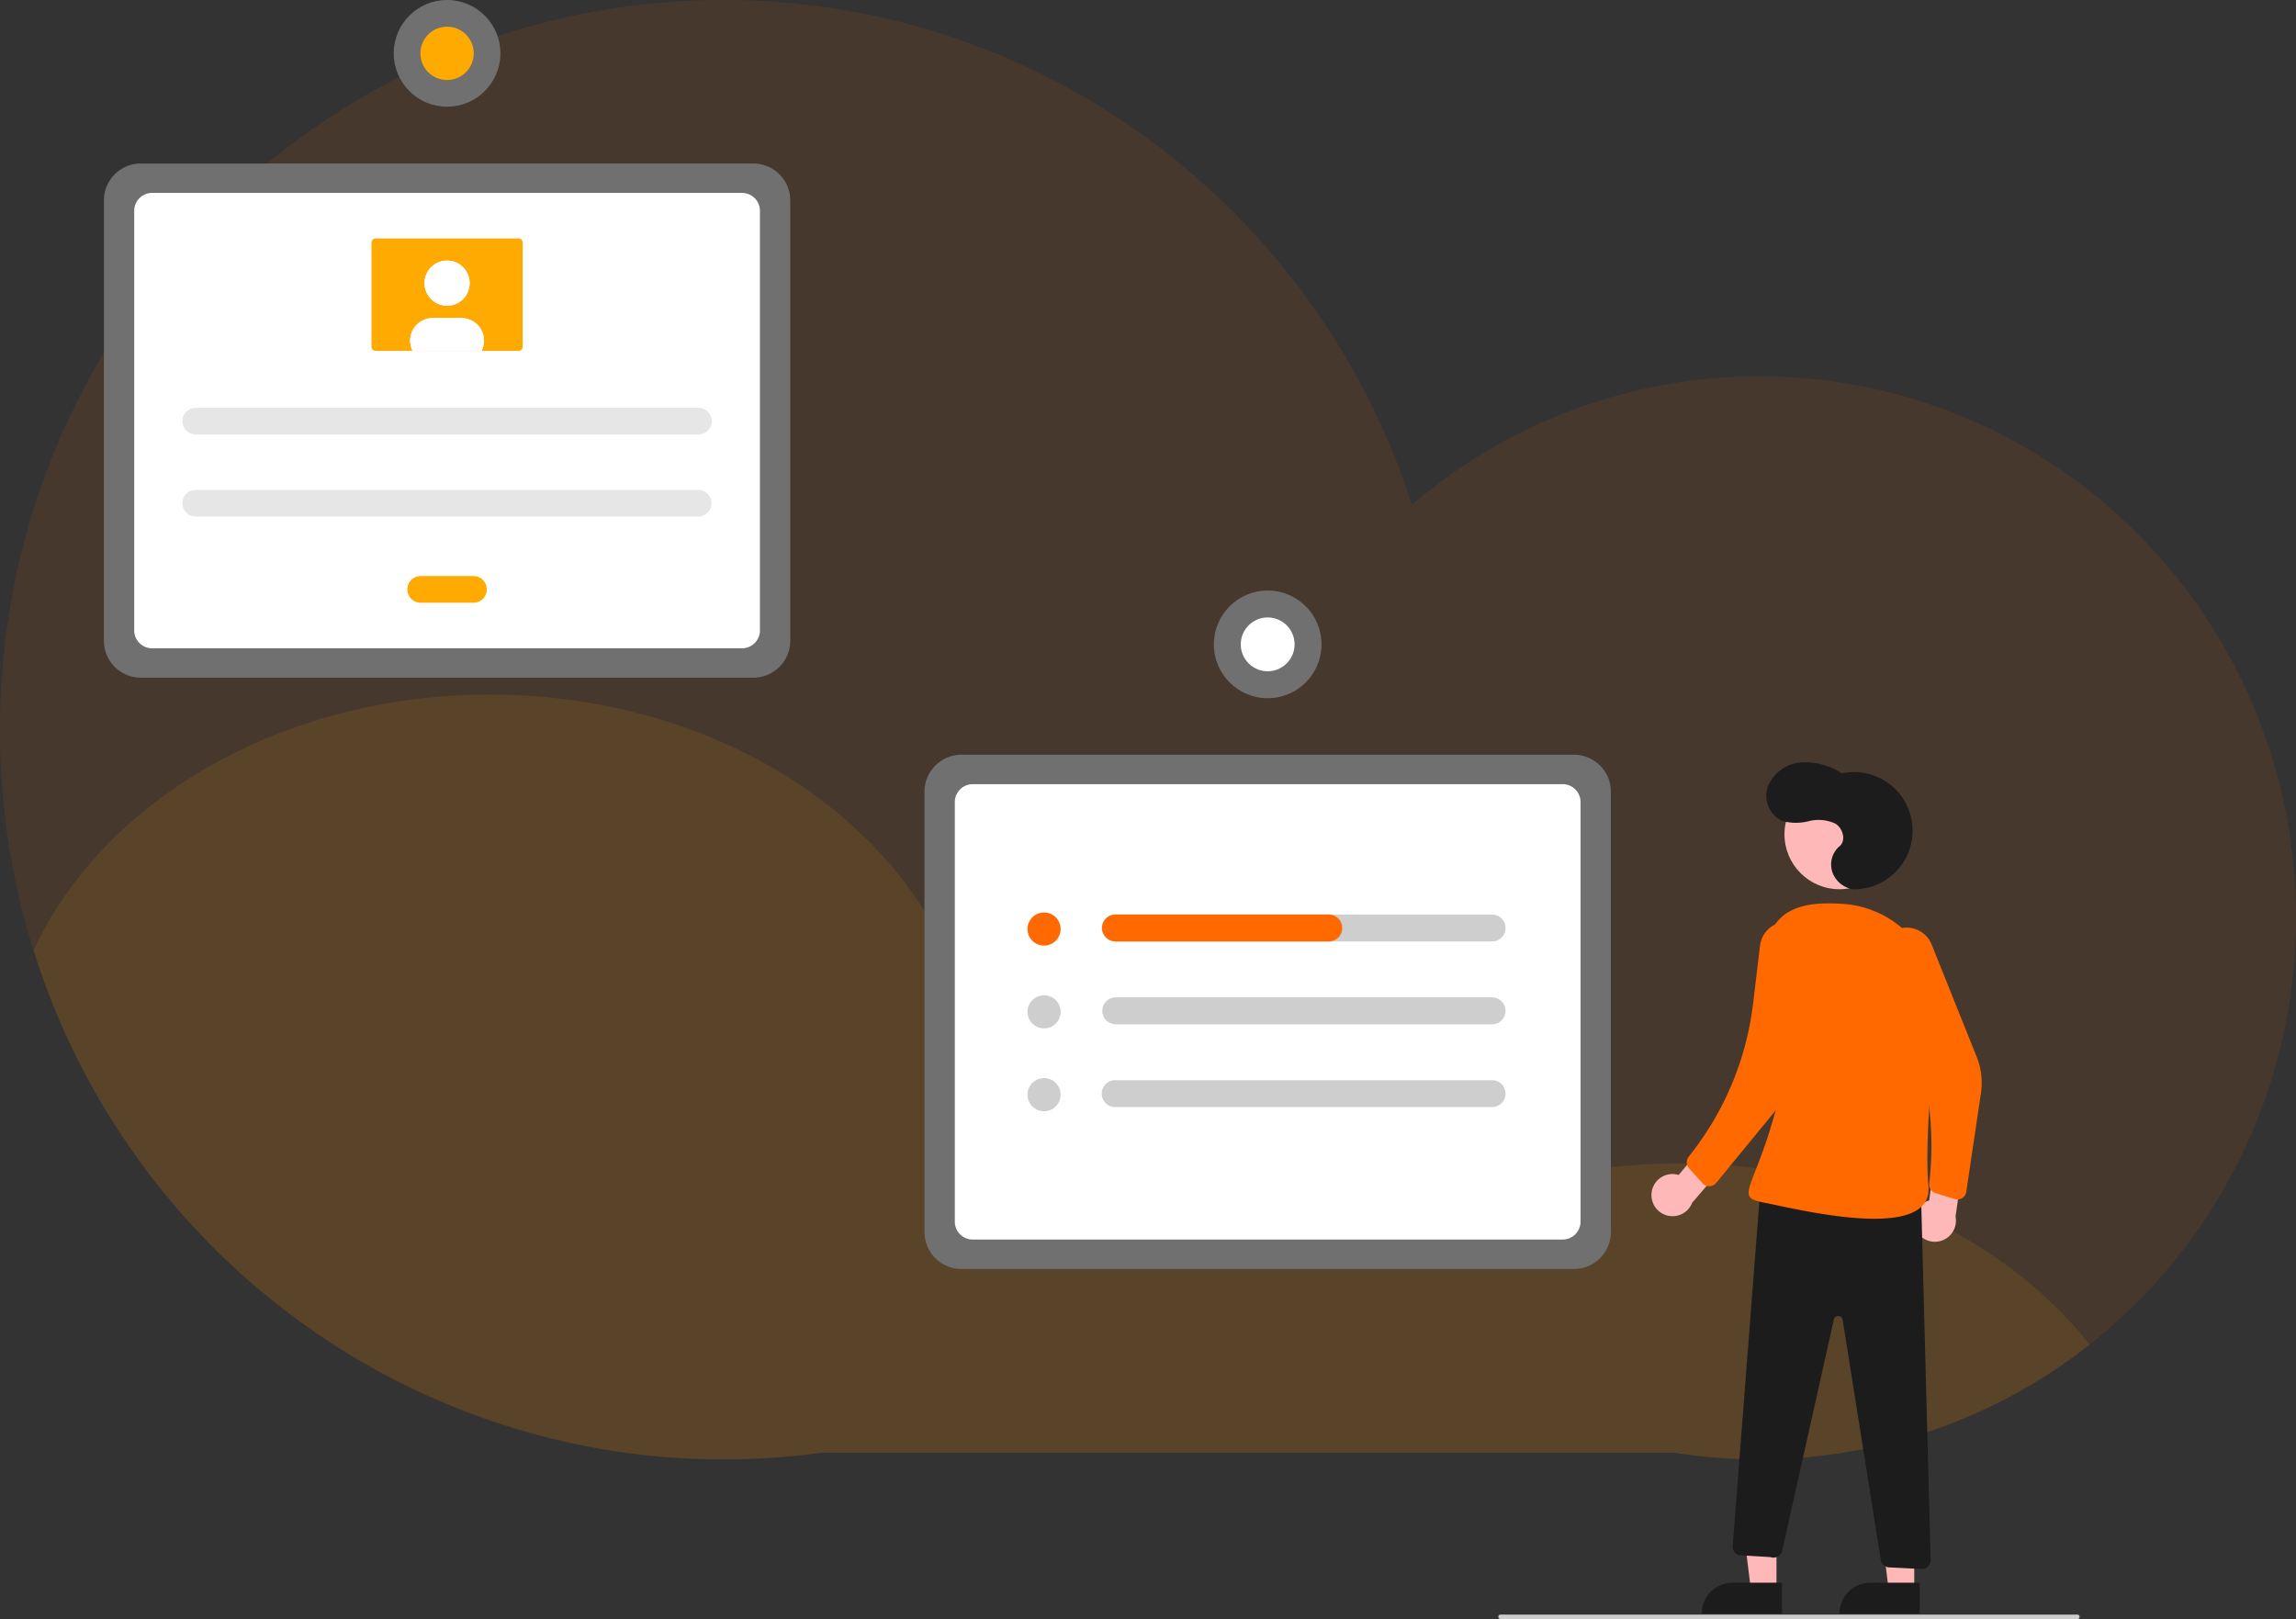 <svg xmlns="http://www.w3.org/2000/svg" width="343" height="241.889" viewBox="0 0 343 241.889">
  <rect x="0" y="0" width="343" height="241.889" fill="#333333" stroke="none"/>
  <g id="Grupo_179" data-name="Grupo 179" transform="translate(-16 -112)">
    <g id="undraw_calling_kpbp" transform="translate(16 112)">
      <path id="Trazado_1177" data-name="Trazado 1177" d="M370.15,201.848a81.248,81.248,0,0,1-28.208,61.574,79.764,79.764,0,0,1-64.747,18.31H150.045a108.069,108.069,0,0,1-14.819,1.021q-5.338,0-10.547-.513c-55.367-5.423-97.586-52.395-97.529-108.508,0-60.213,48.389-109.022,108.076-109.022,48.071,0,88.805,31.662,102.843,75.439a79.474,79.474,0,0,1,51.892-19.207C334.242,120.942,370.15,157.164,370.15,201.848Z" transform="translate(-27.15 -64.71)" fill="#ff6900" opacity="0.1"/>
      <path id="Trazado_1178" data-name="Trazado 1178" d="M351.09,505.438a79.812,79.812,0,0,1-62.145,16.142H161.795a108.075,108.075,0,0,1-14.819,1.021q-5.338,0-10.547-.513A108.342,108.342,0,0,1,43.92,446.524c10.353-22.315,36.95-38.194,68.133-38.194,30.387,0,56.433,15.082,67.3,36.5a89.6,89.6,0,0,1,16.223-1.471c31.495,0,58.31,16.208,68.435,38.858a87.8,87.8,0,0,1,25.869-3.838C315.572,478.394,338.148,489.166,351.09,505.438Z" transform="translate(-38.9 -304.557)" fill="#fa0" opacity="0.1"/>
    </g>
    <g id="undraw_Forms_re_pkrt" transform="translate(31.52 112)">
      <path id="Trazado_1062" data-name="Trazado 1062" d="M621.963,502.327H530.448a5.517,5.517,0,0,1-5.511-5.511v-65.8a5.517,5.517,0,0,1,5.511-5.511h91.515a5.517,5.517,0,0,1,5.511,5.511v65.8A5.517,5.517,0,0,1,621.963,502.327Z" transform="translate(-402.347 -312.743)" fill="#707070"/>
      <path id="Trazado_1063" data-name="Trazado 1063" d="M541.174,506.693h88.132a2.672,2.672,0,0,0,2.672-2.672V441.332a2.672,2.672,0,0,0-2.672-2.672H541.174a2.672,2.672,0,0,0-2.672,2.672v62.689A2.672,2.672,0,0,0,541.174,506.693Z" transform="translate(-411.381 -321.503)" fill="#fff"/>
      <path id="Trazado_1064" data-name="Trazado 1064" d="M254.922,237.851H163.407a5.517,5.517,0,0,1-5.511-5.511v-65.8a5.517,5.517,0,0,1,5.511-5.511h91.515a5.517,5.517,0,0,1,5.511,5.511v65.8A5.517,5.517,0,0,1,254.922,237.851Z" transform="translate(-157.896 -136.602)" fill="#707070"/>
      <path id="Trazado_1065" data-name="Trazado 1065" d="M174.133,242.218h88.132a2.672,2.672,0,0,0,2.672-2.672V176.857a2.672,2.672,0,0,0-2.672-2.672H174.133a2.672,2.672,0,0,0-2.672,2.672v62.689A2.672,2.672,0,0,0,174.133,242.218Z" transform="translate(-166.93 -145.362)" fill="#fff"/>
      <path id="Trazado_1066" data-name="Trazado 1066" d="M662.655,496.981h-56.3a2.011,2.011,0,1,0,0,4.021h56.3a2.011,2.011,0,0,0,0-4.021Z" transform="translate(-455.235 -360.345)" fill="#cecece"/>
      <path id="Trazado_1067" data-name="Trazado 1067" d="M606.359,534.025a2.011,2.011,0,0,0,0,4.021h56.3a2.011,2.011,0,0,0,0-4.021Z" transform="translate(-455.235 -385.016)" fill="#cecece"/>
      <path id="Trazado_1068" data-name="Trazado 1068" d="M606.359,571.069a2.011,2.011,0,1,0,0,4.021h56.3a2.011,2.011,0,0,0,0-4.021Z" transform="translate(-455.235 -409.688)" fill="#cecece"/>
      <circle id="Elipse_119" data-name="Elipse 119" cx="2.475" cy="2.475" r="2.475" transform="translate(137.978 136.326)" fill="#ff6900"/>
      <circle id="Elipse_120" data-name="Elipse 120" cx="2.475" cy="2.475" r="2.475" transform="translate(137.978 148.699)" fill="#cecece"/>
      <circle id="Elipse_121" data-name="Elipse 121" cx="2.475" cy="2.475" r="2.475" transform="translate(137.978 161.072)" fill="#cecece"/>
      <path id="Trazado_1069" data-name="Trazado 1069" d="M640.23,498.991h0a2.011,2.011,0,0,1-2.01,2.011H606.432a2.06,2.06,0,0,1-2.066-1.743,2.014,2.014,0,0,1,1.993-2.278h31.86A2.011,2.011,0,0,1,640.23,498.991Z" transform="translate(-455.235 -360.345)" fill="#ff6900"/>
      <circle id="Elipse_122" data-name="Elipse 122" cx="8.042" cy="8.042" r="8.042" transform="translate(165.817 88.228)" fill="#707070"/>
      <circle id="Elipse_123" data-name="Elipse 123" cx="4.021" cy="4.021" r="4.021" transform="translate(169.245 99.594) rotate(-80.783)" fill="#fff"/>
      <path id="Trazado_1070" data-name="Trazado 1070" d="M194.994,270.312a1.992,1.992,0,0,0,0,3.985h75.1a1.992,1.992,0,0,0,0-3.985Z" transform="translate(-181.276 -209.383)" fill="#e6e6e6"/>
      <path id="Trazado_1071" data-name="Trazado 1071" d="M194.994,307.024a1.992,1.992,0,0,0,0,3.985h75.1a1.993,1.993,0,0,0,0-3.985Z" transform="translate(-181.276 -233.833)" fill="#e6e6e6"/>
      <path id="Trazado_1072" data-name="Trazado 1072" d="M295.492,345.571a1.993,1.993,0,0,0,0,3.985h7.97a1.993,1.993,0,0,0,0-3.985Z" transform="translate(-248.208 -259.506)" fill="#fa0"/>
      <path id="Trazado_1073" data-name="Trazado 1073" d="M278.2,194.562a.614.614,0,0,0-.613.613v15.563a.614.614,0,0,0,.613.613h21.36a.614.614,0,0,0,.613-.613V195.175a.614.614,0,0,0-.613-.613Z" transform="translate(-237.609 -158.933)" fill="#fa0"/>
      <circle id="Elipse_124" data-name="Elipse 124" cx="3.372" cy="3.372" r="3.372" transform="translate(47.897 38.93)" fill="#fff"/>
      <path id="Trazado_1074" data-name="Trazado 1074" d="M305.909,233.517a3.346,3.346,0,0,1-.368,1.533h-10.3a3.372,3.372,0,0,1,3-4.9h4.292a3.37,3.37,0,0,1,3.372,3.368Z" transform="translate(-249.123 -182.631)" fill="#fff"/>
      <circle id="Elipse_125" data-name="Elipse 125" cx="3.372" cy="3.372" r="3.372" transform="translate(47.897 38.93)" fill="#fff"/>
      <path id="Trazado_1075" data-name="Trazado 1075" d="M305.909,233.517a3.346,3.346,0,0,1-.368,1.533h-10.3a3.372,3.372,0,0,1,3-4.9h4.292a3.37,3.37,0,0,1,3.372,3.368Z" transform="translate(-249.123 -182.631)" fill="#fff"/>
      <circle id="Elipse_126" data-name="Elipse 126" cx="7.97" cy="7.97" r="7.97" transform="translate(43.298 0)" fill="#707070"/>
      <circle id="Elipse_127" data-name="Elipse 127" cx="3.985" cy="3.985" r="3.985" transform="translate(47.283 3.985)" fill="#fa0"/>
      <path id="Trazado_1076" data-name="Trazado 1076" d="M736.884,681.871h-3.818l-1.816-14.728h5.635Z" transform="translate(-487.015 -444.32)" fill="#ffb8b8"/>
      <path id="Trazado_1077" data-name="Trazado 1077" d="M719.276,707.973h7.364v4.637h-12A4.636,4.636,0,0,1,719.276,707.973Z" transform="translate(-475.952 -471.512)" fill="#1c1c1c"/>
      <path id="Trazado_1078" data-name="Trazado 1078" d="M798.506,681.871h-3.819l-1.816-14.728h5.635Z" transform="translate(-528.056 -444.32)" fill="#ffb8b8"/>
      <path id="Trazado_1079" data-name="Trazado 1079" d="M780.9,707.973h7.364v4.637h-12a4.637,4.637,0,0,1,4.637-4.637Z" transform="translate(-516.992 -471.512)" fill="#1c1c1c"/>
      <circle id="Elipse_128" data-name="Elipse 128" cx="8.203" cy="8.203" r="8.203" transform="translate(251.065 116.446)" fill="#ffb8b8"/>
      <path id="Trazado_1080" data-name="Trazado 1080" d="M850.118,605.13a3.132,3.132,0,0,1,4.039-2.6l4.585-5.5,4.019,1.971-6.583,7.67a3.149,3.149,0,0,1-6.059-1.548Z" transform="translate(-618.9 -426.982)" fill="#ffb8b8"/>
      <path id="Trazado_1081" data-name="Trazado 1081" d="M967.71,614.083a3.132,3.132,0,0,1,2.014-4.359l.92-7.1,4.449-.493-1.441,10a3.149,3.149,0,0,1-5.944,1.945Z" transform="translate(-697.035 -430.377)" fill="#ffb8b8"/>
      <path id="Trazado_1082" data-name="Trazado 1082" d="M952.983,504.379h0a4.036,4.036,0,0,1,6.93.979l6.724,16.78a10.424,10.424,0,0,1,.635,5.409l-2.19,14.749a1.336,1.336,0,0,1-1.714,1.081l-2.885-.886a1.336,1.336,0,0,1-.935-1.433h0a48.532,48.532,0,0,0-3.9-25.461l-3.17-7.09A4.036,4.036,0,0,1,952.983,504.379Z" transform="translate(-686.859 -364.236)" fill="#ff6900"/>
      <path id="Trazado_1083" data-name="Trazado 1083" d="M914.407,447.8a8.752,8.752,0,1,0-1.64-17.309,10.061,10.061,0,0,0-6-1.645,5.885,5.885,0,0,0-4.967,3.394,4.2,4.2,0,0,0,2.013,5.336,7.591,7.591,0,0,0,4.005.057,5.973,5.973,0,0,1,3.96.35c1.164.69,1.687,2.54.645,3.4a3.586,3.586,0,0,0-1.03,3.948A3.923,3.923,0,0,0,914.407,447.8Z" transform="translate(-653.142 -314.946)" fill="#1c1c1c"/>
      <path id="Trazado_1084" data-name="Trazado 1084" d="M914.533,619.256l1.455,55.223a1.336,1.336,0,0,1-1.4,1.369l-4.794-.245a1.336,1.336,0,0,1-1.251-1.125l-5.7-35.868a.668.668,0,0,0-1.312-.041l-7.718,34.534a1.336,1.336,0,0,1-1.751.967l-4.757-.291a1.336,1.336,0,0,1-.885-1.354l4.153-53.695Z" transform="translate(-643.09 -441.433)" fill="#1c1c1c"/>
      <path id="Trazado_1085" data-name="Trazado 1085" d="M921.623,508.607a15.053,15.053,0,0,0-13.736-16.533c-3.613-.257-9.222-.348-11.071,4.388-5.57,14.266,4.181,13.92.821,26.28S891.31,535.81,895.92,536.7s25.339,6.161,24.488-2.538C919.885,528.817,920.823,516.954,921.623,508.607Z" transform="translate(-647.845 -357.012)" fill="#ff6900"/>
      <path id="Trazado_1086" data-name="Trazado 1086" d="M879.366,500.516h0a4.036,4.036,0,0,1,5.442,4.4l-2.618,16.363a15.99,15.99,0,0,1-3.428,7.617l-8.5,10.362a1.336,1.336,0,0,1-2.026.046l-2.02-2.243a1.336,1.336,0,0,1-.065-1.709l.595-.772a44.991,44.991,0,0,0,9.033-22.1l1.041-8.679A4.036,4.036,0,0,1,879.366,500.516Z" transform="translate(-629.409 -362.518)" fill="#ff6900"/>
      <path id="Trazado_1087" data-name="Trazado 1087" d="M868.109,810.781H781.938a.334.334,0,0,1,0-.668h86.171a.334.334,0,0,1,0,.668Z" transform="translate(-573.288 -568.892)" fill="#ccc"/>
    </g>
  </g>
</svg>
